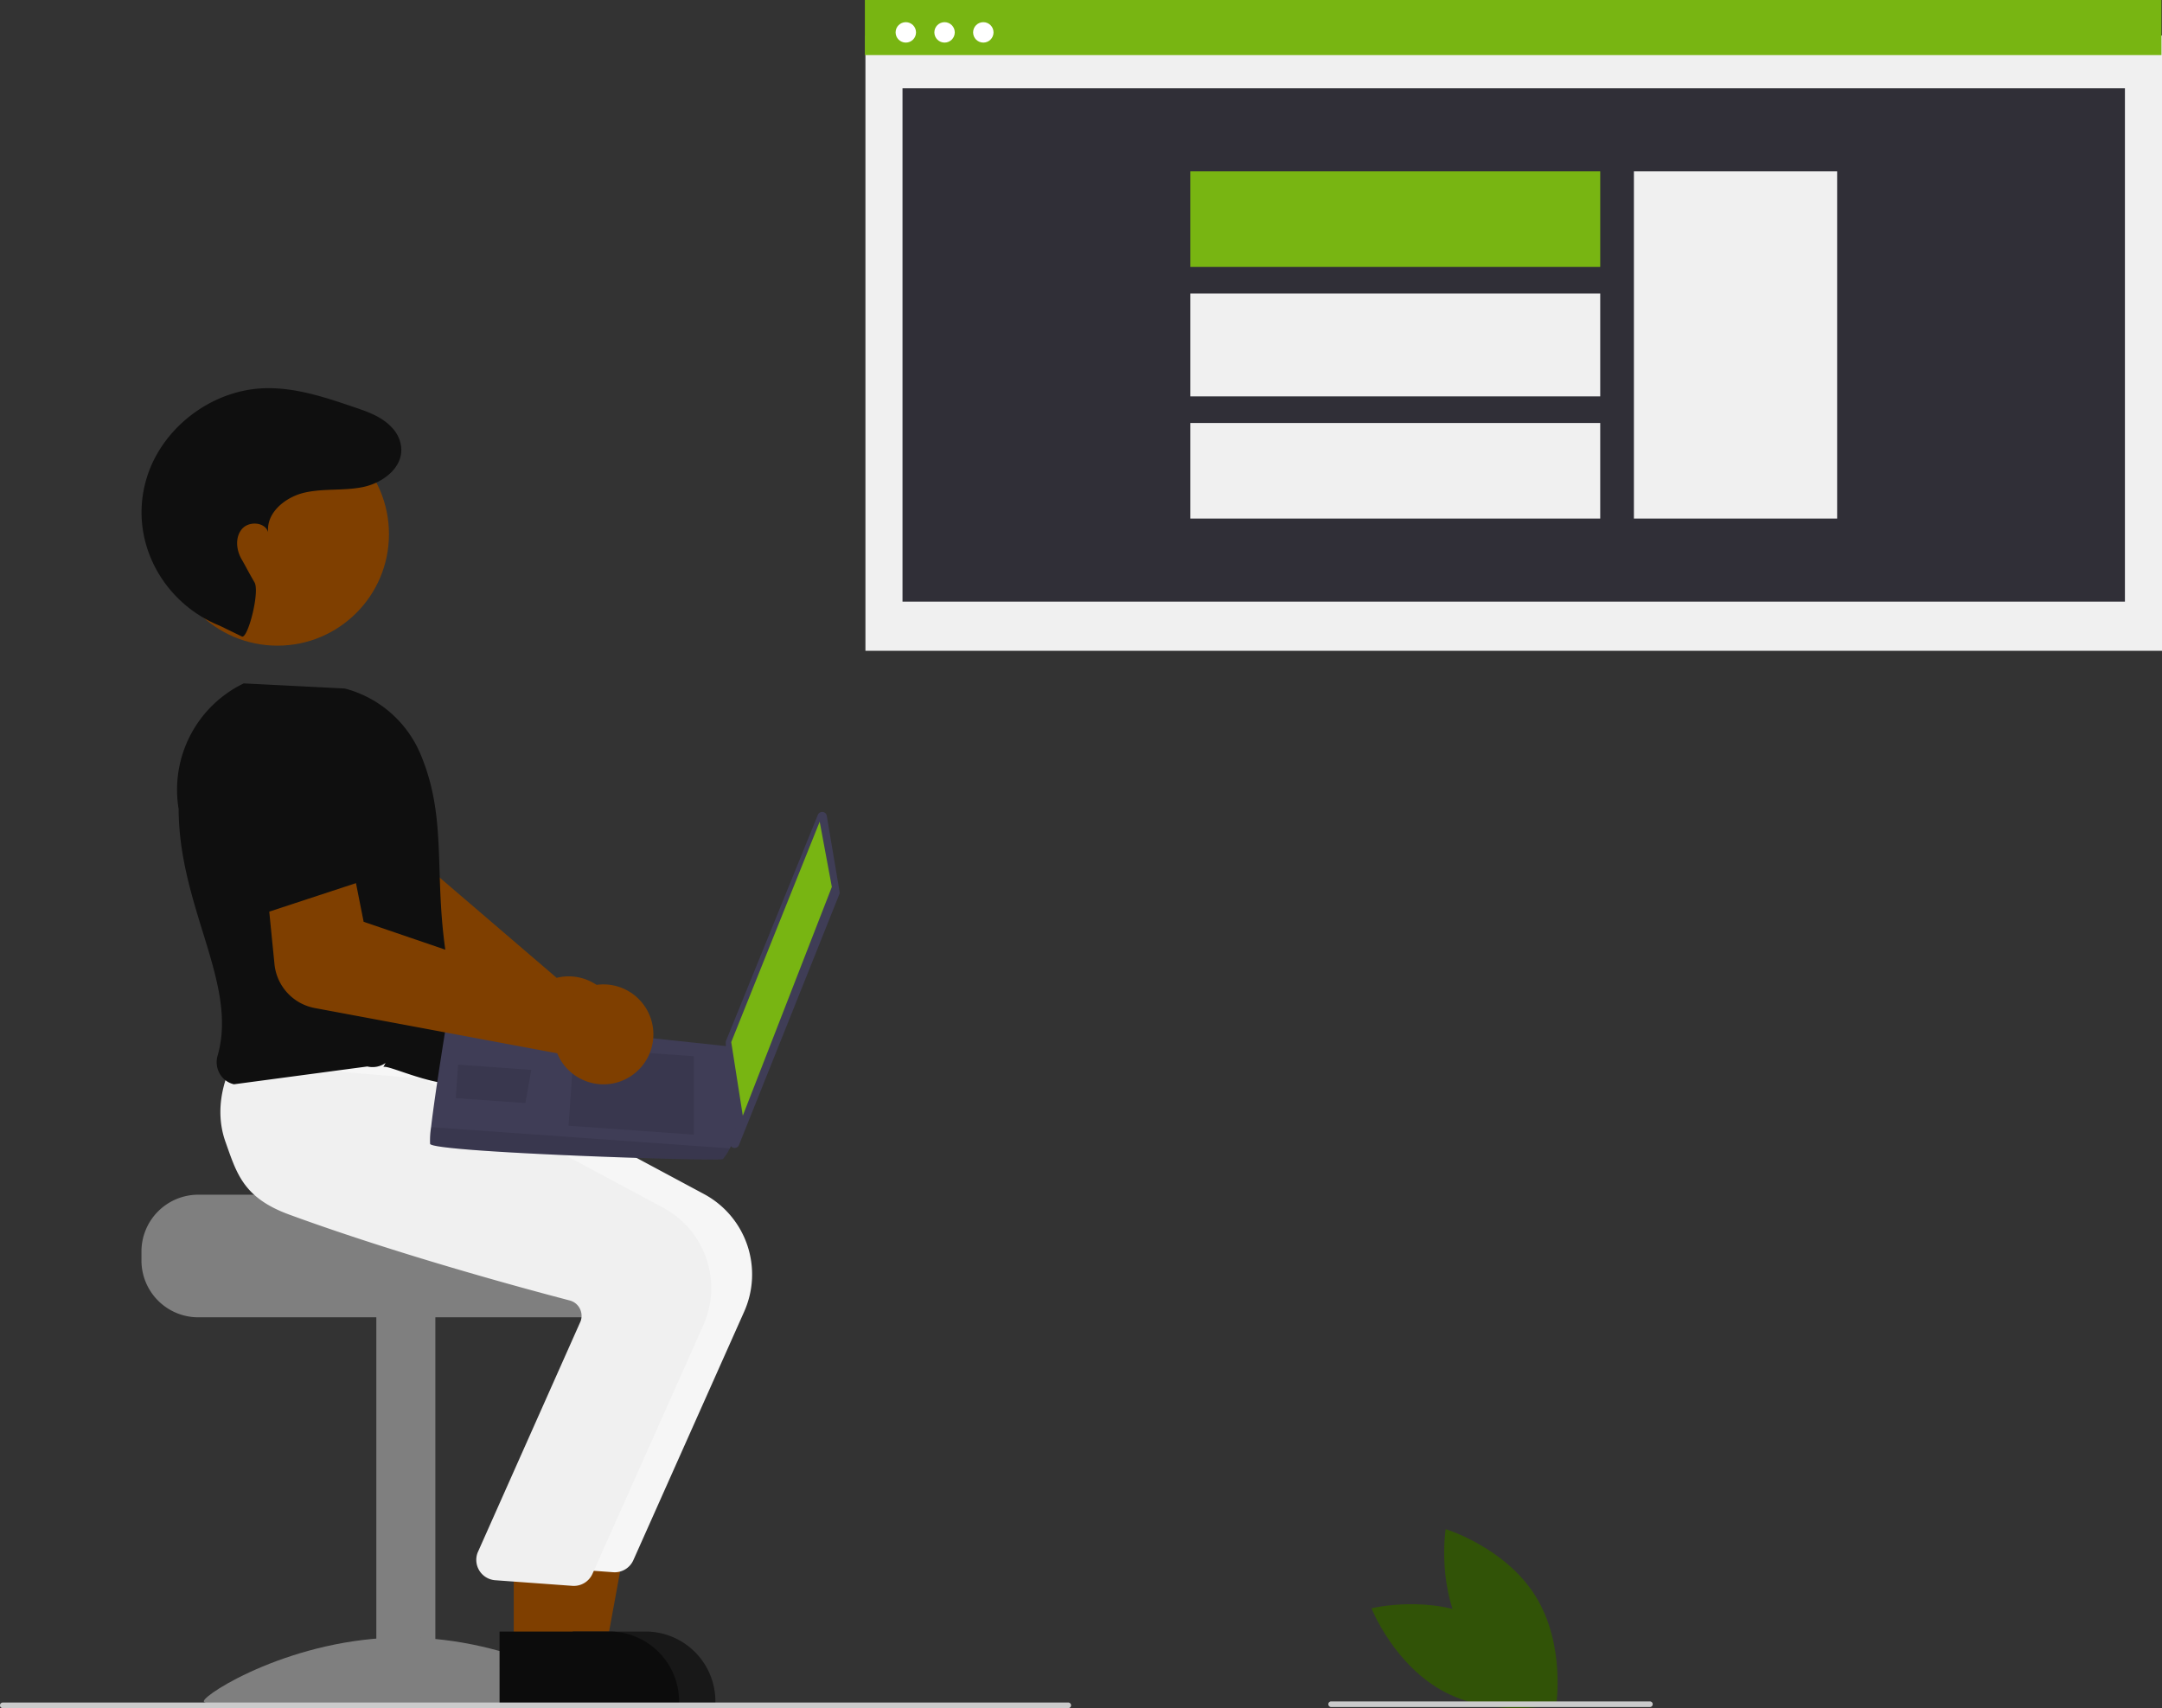 <svg width="773.114" height="610.804" xmlns="http://www.w3.org/2000/svg" data-name="Layer 1">

 <rect width="100%" height="100%" fill="#333333" stroke="none"/>

 <g>
  <title>Layer 1</title>
  <rect fill="#f0f0f0" height="220.006" width="463.641" y="12.711" x="309.473" data-name="Rectangle 62" id="e81a7c33-c795-457d-8abc-c4a3c260cd56"/>
  <rect fill="#302f37" height="183.558" width="437.126" y="31.577" x="322.731" data-name="Rectangle 75" id="be98c830-918a-42d1-b1b0-0085d5874e90"/>
  <rect fill="#78b512" height="19.697" width="463.641" x="309.276" data-name="Rectangle 80" id="ea07d9fd-7a34-4098-acd7-056fd1871281"/>
  <circle fill="#fff" r="3.651" cy="11.582" cx="323.913" data-name="Ellipse 90" id="b9ed5a45-8896-4ed9-86b4-15f853c9a185"/>
  <circle fill="#fff" r="3.651" cy="11.582" cx="337.77" data-name="Ellipse 91" id="a9233a38-f8ba-48e0-88f3-496fd4836d40"/>
  <circle fill="#fff" r="3.651" cy="11.582" cx="351.627" data-name="Ellipse 92" id="aa82180f-a6a9-4f5f-82fc-e73106f4ad92"/>
  <rect id="svg_1" fill="#f0f0f0" height="124.155" width="72.676" y="61.279" x="584.272"/>
  <rect id="svg_2" fill="#78b512" height="34.175" width="146.59" y="61.277" x="425.64"/>
  <rect id="svg_3" fill="#f0f0f0" height="36.771" width="146.59" y="104.969" x="425.64"/>
  <rect id="svg_4" fill="#f0f0f0" height="34.175" width="146.59" y="151.257" x="425.64"/>
  <path id="svg_5" fill="#7f3f00" d="m221.203,367.101a17.867,17.867 0 0 0 -19.79,-17.862a17.202,17.202 0 0 0 -2.348,0.433l-60.464,-51.827l3.613,-19.475l-29.802,-9.658l-8.985,31.211a18.103,18.103 0 0 0 7.68,20.204l74.381,47.045a17.068,17.068 0 0 0 0.091,1.752a17.867,17.867 0 0 0 21.691,15.502a17.382,17.382 0 0 0 2.105,-0.608a17.92,17.92 0 0 0 11.827,-16.715z"/>
  <path id="svg_6" fill="#7f7f7f" d="m70.882,427.209l77.958,0c0,2.241 80.345,4.059 80.345,4.059a20.884,20.884 0 0 1 3.426,3.248a20.152,20.152 0 0 1 4.71,12.99l0,3.248a20.305,20.305 0 0 1 -20.297,20.297l-146.142,0a20.315,20.315 0 0 1 -20.297,-20.297l0,-3.248a20.326,20.326 0 0 1 20.297,-20.297z"/>
  <rect id="svg_7" fill="#7f7f7f" height="136.399" width="21.109" y="470.245" x="134.573"/>
  <path id="svg_8" fill="#7f7f7f" d="m215.763,608.341c0,2.554 -31.988,0.988 -71.447,0.988s-71.447,1.566 -71.447,-0.988s31.988,-22.806 71.447,-22.806s71.447,20.252 71.447,22.806z"/>
  <polygon id="svg_9" fill="#7f3f00" points="196.707 589.916 216.613 589.914 226.084 538.282 196.703 538.284 196.707 589.916"/>
  <path id="svg_10" fill="#181818" d="m191.629,609.212l64.189,-0.002l0,-0.812a24.984,24.984 0 0 0 -24.983,-24.984l-0.003,0l-39.205,0.002l0.001,25.797z"/>
  <path id="svg_11" fill="#f6f6f6" d="m226.481,557.898l39.687,-88.996a32.616,32.616 0 0 0 -14.32,-41.868l-86.083,-46.161l-39.282,-3.341l-36.234,-3.294l-0.261,0.442c-0.334,0.565 -8.125,14.021 -2.859,28.776c3.995,11.192 14.385,19.934 30.883,25.984c38.507,14.119 82.991,26.187 100.328,30.719a5.604,5.604 0 0 1 3.591,2.857a5.681,5.681 0 0 1 0.319,4.545l-36.871,82.837a7.307,7.307 0 0 0 6.186,9.79l27.55,2.006q0.351,0.033 0.699,0.033a7.302,7.302 0 0 0 6.668,-4.331z"/>
  <polygon id="svg_12" fill="#7f3f00" points="183.716 589.916 203.622 589.914 213.094 538.282 183.713 538.284 183.716 589.916"/>
  <path id="svg_13" fill="#0c0c0c" d="m178.639,609.212l64.189,-0.002l0,-0.812a24.984,24.984 0 0 0 -24.983,-24.984l-0.003,0l-39.205,0.002l0.001,25.797z"/>
  <path id="svg_14" fill="#f0f0f0" d="m211.867,562.769l39.687,-88.996a32.616,32.616 0 0 0 -14.32,-41.868l-86.083,-46.161l-39.282,-3.341l-28.381,-2.462l0.004,-0.389c-0.334,0.565 -8.125,14.021 -2.859,28.776c3.995,11.192 6.266,19.934 22.764,25.984c38.507,14.119 82.991,26.187 100.328,30.719a5.604,5.604 0 0 1 3.591,2.857a5.681,5.681 0 0 1 0.319,4.545l-36.871,82.837a7.307,7.307 0 0 0 6.186,9.79l27.55,2.006q0.351,0.033 0.699,0.033a7.302,7.302 0 0 0 6.668,-4.331z"/>
  <path id="svg_15" fill="#0f0f0f" d="m137.075,381.564c1.903,-1.346 29.228,12.99 34.1,1.624c-22.733,-56.833 -7.068,-81.374 -20.993,-113.965a40.581,40.581 0 0 0 -26.901,-23.025l-36.129,-1.824l-0.187,0.09a42.227,42.227 0 0 0 -23.089,44.798c0.129,35.469 21.35,62.521 13.93,88.247a8.317,8.317 0 0 0 0.786,6.468a7.931,7.931 0 0 0 5.059,3.749l47.705,-6.364a8.061,8.061 0 0 0 6.522,-1.262l-0.802,1.463z"/>
  <circle id="svg_16" fill="#7f3f00" r="39.882" cy="190.998" cx="99.209"/>
  <path id="svg_17" fill="#0f0f0f" d="m86.505,227.605c2.119,0.927 6.458,-15.958 4.515,-19.335c-2.891,-5.022 -2.72,-4.986 -4.639,-8.309s-2.348,-7.871 0.137,-10.794s8.236,-2.536 9.37,1.13c-0.73,-6.963 6.157,-12.559 12.979,-14.132s14.017,-0.596 20.877,-1.996c7.961,-1.624 16.243,-8.297 13.067,-17.051a12.33,12.33 0 0 0 -2.405,-3.952c-3.67,-4.126 -8.803,-5.888 -13.822,-7.591c-10.441,-3.544 -21.168,-7.132 -32.187,-6.741c-18.105,0.643 -35.22,13.159 -41.32,30.218a42.473,42.473 0 0 0 -1.759,6.536c-3.782,20.337 8.028,40.397 27.209,48.141l7.979,3.877z"/>
  <path id="svg_18" fill="#3f3d56" d="m295.654,291.738l4.573,27.156a1.672,1.672 0 0 1 -0.096,0.899l-35.88,89.653a1.672,1.672 0 0 1 -3.222,-0.551l-1.52,-36.027a1.672,1.672 0 0 1 0.121,-0.7l32.827,-80.782a1.672,1.672 0 0 1 3.197,0.352l0,0z"/>
  <polygon id="svg_19" fill="#78b512" points="293.114 293.823 297.46 317.153 265.619 398.964 261.485 372.647 293.114 293.823"/>
  <path id="svg_20" fill="#3f3d56" d="m153.804,409.029c0.783,3.058 103.64,6.369 104.707,5.444a21.674,21.674 0 0 0 2.474,-3.828c1.078,-1.925 2.076,-3.856 2.076,-3.856l-1.69,-32.529l-101.321,-10.828s-4.483,27.146 -5.89,39.617a29.957,29.957 0 0 0 -0.355,5.98z"/>
  <polygon id="svg_21" opacity="0.1" points="248.114 377.702 248.123 405.727 203.309 402.541 205.292 374.657 248.114 377.702"/>
  <polygon id="svg_22" opacity="0.1" points="189.717 382.557 189.988 382.523 187.872 394.437 162.975 392.667 163.825 380.716 189.717 382.557"/>
  <path id="svg_23" opacity="0.1" d="m153.804,409.029c0.783,3.058 103.64,6.369 104.707,5.444a21.674,21.674 0 0 0 2.474,-3.828l-106.826,-7.596a29.957,29.957 0 0 0 -0.355,5.98z"/>
  <path id="svg_24" fill="#7f3f00" d="m112.503,360.453l86.764,16.192a17.078,17.078 0 0 0 0.734,1.593a17.906,17.906 0 0 0 11.491,8.973a17.72,17.72 0 0 0 14.399,-2.609a17.864,17.864 0 0 0 -18.475,-30.512a17.168,17.168 0 0 0 -2.02,1.272l-75.361,-25.744l-3.857,-19.429l-31.259,2.068l3.239,32.57a17.767,17.767 0 0 0 14.346,15.626z"/>
  <path id="svg_25" fill="#0f0f0f" d="m93.86,326.785l45.422,-14.929l-10.596,-30.423a18.135,18.135 0 0 0 -20.107,-11.924l0,0a18.135,18.135 0 0 0 -15.153,18.089l0.433,39.187z"/>
  <path id="svg_26" fill="#cbcbcb" d="m382,610.804l-381,0a1,1 0 1 1 0,-2l381,0a1,1 0 0 1 0,2z"/>
  <path id="svg_27" fill="#315307" d="m530.207,579.297c18.274,9.457 26.398,30.049 26.398,30.049s-21.503,5.258 -39.777,-4.199s-26.398,-30.049 -26.398,-30.049s21.503,-5.258 39.777,4.199z"/>
  <path id="svg_28" fill="#315307" d="m524.363,586.109c10.905,17.449 32.086,23.881 32.086,23.881s3.501,-21.858 -7.403,-39.306s-32.086,-23.881 -32.086,-23.881s-3.501,21.858 7.403,39.306z"/>
  <path id="svg_29" fill="#cbcbcb" d="m590,610.407l-114,0a1,1 0 0 1 0,-2l114,0a1,1 0 0 1 0,2z"/>
 </g>
</svg>